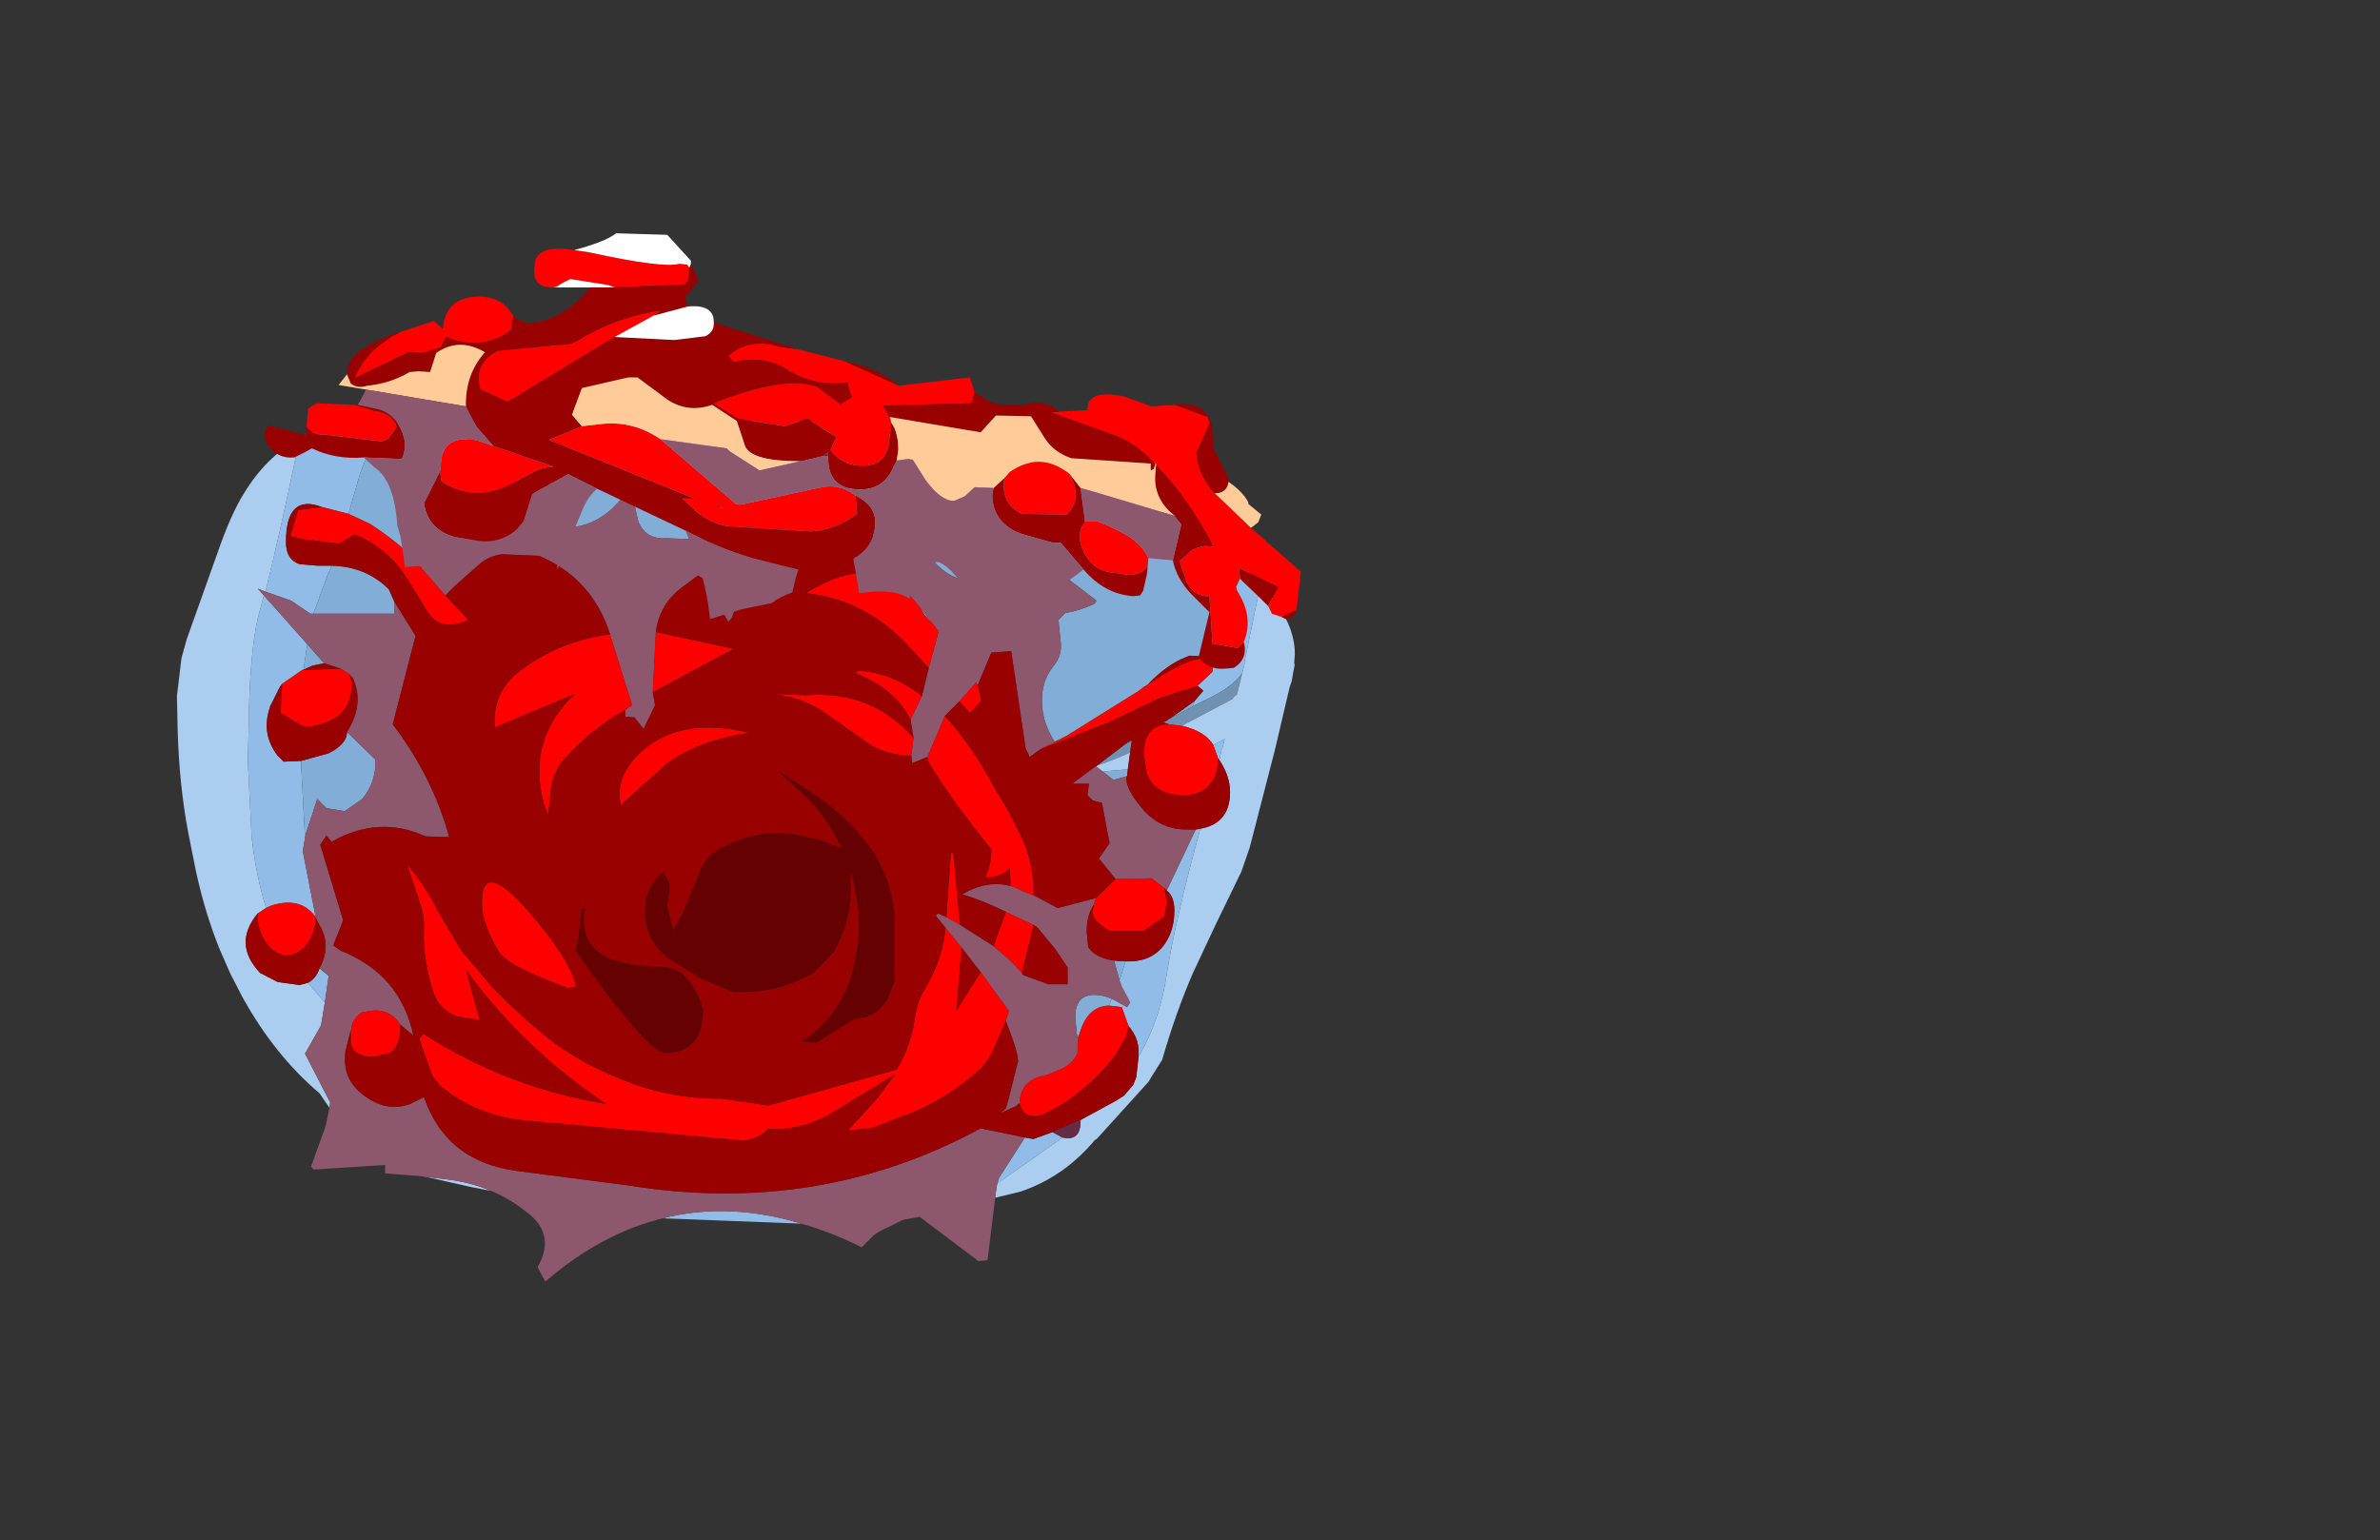 <?xml version="1.0" encoding="UTF-8" standalone="no"?>
<svg xmlns:ffdec="https://www.free-decompiler.com/flash" xmlns:xlink="http://www.w3.org/1999/xlink" ffdec:objectType="frame" height="101.0px" width="156.05px" xmlns="http://www.w3.org/2000/svg">
  <rect width="100%" height="100%" fill="#333333" stroke="none"/>
  <g transform="matrix(1.0, 0.0, 0.0, 1.0, 48.25, 53.9)">
    <use ffdec:characterId="1128" height="56.75" transform="matrix(1.0, 0.0, 0.0, 1.0, -36.65, -26.6)" width="73.3" xlink:href="#shape0"/>
    <use ffdec:characterId="1127" height="29.45" id="wound" transform="matrix(1.0, 0.0, 0.0, 1.0, -30.9, -39.25)" width="67.95" xlink:href="#sprite0"/>
  </g>
  <defs>
    <g id="shape0" transform="matrix(1.0, 0.0, 0.0, 1.0, 36.65, 26.6)">
      <path d="M30.3 -8.95 L31.25 -9.85 31.25 -10.0 31.25 -10.25 30.95 -10.65 30.7 -10.85 Q31.5 -15.1 31.5 -17.25 L31.45 -18.05 33.6 -16.4 34.4 -15.6 33.35 -10.5 33.35 -10.4 33.35 -10.35 33.2 -9.75 Q32.6 -8.9 31.2 -8.2 L30.0 -7.6 30.05 -7.9 30.65 -8.6 30.3 -8.9 30.3 -8.95 M4.3 26.35 L-4.8 26.0 Q-0.5 24.9 4.3 26.35 M-28.6 -25.15 Q-27.45 -25.8 -26.15 -26.1 L-22.4 -26.15 Q-23.95 -25.2 -24.8 -22.3 L-25.4 -20.2 -27.15 -20.65 Q-29.5 -21.55 -29.5 -18.35 -29.5 -17.2 -28.6 -16.9 L-27.4 -16.8 -26.5 -16.8 -26.75 -16.25 -27.7 -13.65 -27.9 -13.65 -29.15 -14.5 -30.85 -15.1 Q-29.95 -18.65 -28.6 -25.15 M31.3 -5.05 L31.4 -5.1 31.9 -5.35 32.05 -5.45 31.9 -4.85 31.85 -4.75 31.7 -4.05 31.6 -4.2 31.3 -5.05 M30.45 0.45 Q28.75 6.7 28.25 10.0 27.8 13.05 26.4 15.4 L26.4 15.05 Q26.4 14.15 25.75 13.4 L25.3 12.15 24.45 12.05 24.65 11.6 25.65 12.15 25.85 11.85 25.3 10.8 25.15 10.4 25.55 9.15 25.75 9.15 Q27.45 9.15 28.25 7.8 28.75 6.95 28.75 5.8 28.75 4.9 28.25 4.5 L30.15 0.5 30.45 0.45 M21.4 20.7 L21.0 21.0 17.15 23.7 17.25 23.35 18.95 20.7 19.5 20.8 20.75 20.35 21.05 20.5 21.4 20.7 M-30.95 -14.85 L-28.1 -11.65 -28.3 -10.35 -28.3 -10.0 -28.45 -9.95 -29.75 -9.05 -29.9 -8.85 -30.55 -7.55 -30.55 -7.5 Q-31.15 -5.8 -30.05 -4.35 L-29.65 -3.95 -28.5 -4.0 -28.5 -3.6 -28.25 1.05 -28.4 1.9 -27.55 6.25 Q-28.25 5.25 -29.5 5.3 -30.25 5.35 -30.8 5.65 -31.45 3.6 -31.75 1.0 L-32.0 -4.0 -31.95 -6.0 Q-31.9 -10.9 -31.35 -13.35 L-30.95 -14.85 M-27.3 9.6 L-26.7 10.1 -26.95 11.85 -27.25 11.5 -28.05 10.55 Q-27.5 10.25 -27.3 9.6" fill="#90bce7" fill-rule="evenodd" stroke="none"/>
      <path d="M12.05 -14.1 L12.85 -13.05 12.35 -13.6 12.05 -14.1 M20.9 -5.25 Q19.9 -6.8 20.1 -8.5 20.2 -9.45 20.85 -10.25 21.4 -10.95 21.3 -11.75 L21.15 -13.25 21.6 -13.7 Q22.55 -13.85 23.5 -14.3 L23.65 -14.5 19.75 -17.5 18.45 -16.45 Q17.6 -15.7 16.25 -15.7 14.3 -15.65 13.05 -17.0 11.4 -18.7 11.5 -21.15 L9.15 -18.75 -0.75 -19.25 -1.6 -18.5 -4.55 -18.6 Q-5.9 -18.5 -6.4 -19.7 L-6.7 -21.0 -6.65 -22.1 -8.05 -20.6 Q-8.95 -19.75 -10.05 -19.45 -10.55 -19.3 -11.15 -19.45 -10.85 -20.05 -11.55 -20.55 L-14.9 -22.6 -16.35 -24.05 -17.5 -25.6 Q-18.05 -23.2 -17.9 -20.75 L-17.8 -20.1 Q-18.15 -19.05 -18.75 -18.4 L-19.55 -17.85 -21.45 -17.6 Q-22.6 -18.65 -24.0 -19.55 L-25.4 -20.2 -24.8 -22.3 Q-23.95 -25.2 -22.4 -26.15 L-1.15 -26.6 -0.85 -26.3 1.3 -26.35 Q9.6 -26.45 17.55 -24.1 L21.0 -23.05 Q24.25 -22.15 27.8 -20.4 L29.25 -19.6 30.2 -19.0 31.2 -18.2 31.45 -18.05 31.5 -17.25 Q31.5 -15.1 30.7 -10.85 L29.75 -10.9 29.15 -10.65 Q28.05 -10.1 27.05 -9.05 L27.0 -9.0 26.75 -8.85 26.35 -8.55 21.7 -5.65 20.9 -5.25 M30.25 -8.9 L30.3 -8.95 30.3 -8.9 30.25 -8.9 M30.05 -7.9 L30.0 -7.6 28.5 -6.8 30.05 -7.9 M28.1 -6.5 L28.05 -6.55 28.3 -6.65 28.15 -6.6 28.1 -6.5 M25.4 -5.0 L25.6 -5.15 25.95 -5.35 25.95 -5.3 25.4 -5.0 M25.7 -3.45 L25.65 -3.0 24.75 -2.75 24.05 -3.3 25.7 -3.45 M25.55 9.15 L25.15 10.4 24.8 9.1 25.55 9.15 M24.65 11.6 L24.45 12.05 Q23.25 12.1 22.7 13.4 L22.45 14.1 22.35 13.9 22.25 12.8 Q22.25 10.95 24.25 11.45 L24.65 11.6 M-22.4 -14.45 L-22.4 -13.65 -27.7 -13.65 -26.75 -16.25 -26.5 -16.8 Q-24.25 -16.75 -22.75 -15.25 L-22.4 -14.45 M-28.1 -11.65 L-27.0 -10.4 -27.75 -10.25 -28.3 -10.0 -28.3 -10.35 -28.1 -11.65 M-25.5 -5.9 L-23.65 -4.1 Q-23.55 -2.65 -24.5 -1.5 L-25.65 -0.7 -26.85 -0.9 -27.45 -1.5 -28.2 0.8 -28.25 1.05 -28.5 -3.6 -28.5 -4.0 -26.7 -4.5 Q-25.5 -5.1 -25.5 -5.9" fill="#82add7" fill-rule="evenodd" stroke="none"/>
      <path d="M30.0 -7.6 L31.2 -8.2 Q32.6 -8.9 33.2 -9.75 L32.85 -8.35 32.6 -8.15 32.6 -8.1 32.55 -8.05 29.8 -6.6 29.5 -6.45 29.25 -6.3 29.2 -6.3 28.4 -6.4 28.1 -6.5 28.15 -6.6 28.3 -6.65 28.3 -6.7 28.5 -6.8 30.0 -7.6 M23.7 -3.7 L25.4 -5.0 25.95 -5.3 25.85 -4.55 Q24.75 -4.05 23.7 -3.7" fill="#7091b1" fill-rule="evenodd" stroke="none"/>
      <path d="M34.4 -15.6 Q36.65 -13.25 36.65 -11.0 L36.6 -10.35 36.65 -10.35 36.55 -9.85 36.45 -9.25 36.3 -8.8 35.35 -4.75 33.7 1.65 33.15 3.25 31.45 6.75 29.95 9.95 Q28.85 12.5 27.95 15.6 L27.2 16.8 27.05 17.05 23.7 20.75 23.65 20.8 23.55 20.85 Q21.5 23.3 18.65 24.25 L17.0 24.65 17.1 23.9 17.15 23.7 21.0 21.0 21.4 20.7 21.75 20.75 Q22.6 20.75 22.6 19.65 L22.6 19.55 24.9 18.3 25.45 17.95 26.05 17.25 26.25 16.75 26.4 15.4 Q27.8 13.05 28.25 10.0 28.75 6.7 30.45 0.45 32.4 0.1 32.4 -1.95 32.4 -3.0 31.7 -4.05 L31.85 -4.75 31.9 -4.85 32.05 -5.45 31.9 -5.35 31.4 -5.1 31.3 -5.05 Q30.75 -5.95 29.25 -6.3 L29.5 -6.45 29.8 -6.6 32.55 -8.05 32.6 -8.1 32.6 -8.15 32.85 -8.35 33.2 -9.75 33.35 -10.35 33.35 -10.4 33.35 -10.5 34.4 -15.6 M-16.05 24.2 L-17.35 23.95 -20.0 23.35 -20.5 23.25 -18.55 23.5 Q-17.25 23.7 -16.05 24.2 M-26.65 18.75 L-27.3 17.8 Q-30.25 15.3 -32.35 11.5 L-33.15 9.95 -33.85 8.35 Q-34.8 6.0 -35.4 3.25 L-35.9 0.75 Q-36.5 -2.4 -36.6 -6.0 L-36.65 -8.25 -36.35 -10.75 -36.0 -12.0 -33.95 -17.75 Q-33.1 -20.2 -32.25 -21.55 -30.8 -23.95 -28.6 -25.15 -29.95 -18.65 -30.85 -15.1 L-31.35 -15.3 -30.95 -14.85 -31.35 -13.35 Q-31.9 -10.9 -31.95 -6.0 L-32.0 -4.0 -31.75 1.0 Q-31.45 3.6 -30.8 5.65 L-31.35 6.0 Q-33.0 8.0 -31.2 9.9 L-30.05 10.5 -28.6 10.7 -28.05 10.55 -27.25 11.5 -26.95 11.85 -27.2 13.35 -28.25 15.2 -26.6 18.4 -26.65 18.75 M23.6 -3.65 L23.7 -3.7 Q24.75 -4.05 25.85 -4.55 L25.7 -3.45 24.05 -3.3 23.6 -3.65" fill="#aacdf0" fill-rule="evenodd" stroke="none"/>
      <path d="M12.85 -13.05 L12.05 -14.1 11.1 -15.2 10.75 -15.5 8.65 -16.85 Q7.75 -17.4 6.75 -17.6 L3.1 -18.0 0.85 -15.85 0.1 -14.5 -0.25 -13.4 -0.5 -13.1 -0.8 -13.65 -1.3 -15.0 Q-1.6 -15.75 -2.5 -16.15 L-3.3 -15.55 Q-5.0 -14.4 -5.25 -12.45 L-5.45 -8.5 -5.3 -7.65 -6.05 -6.1 -6.65 -6.85 -7.25 -6.9 -7.25 -7.35 -6.8 -7.65 -8.25 -12.3 Q-9.4 -15.95 -12.9 -17.45 L-15.35 -17.55 Q-16.1 -17.45 -16.7 -17.0 L-18.4 -15.5 -19.05 -14.85 -21.45 -17.6 -19.55 -17.85 -18.75 -18.4 Q-18.15 -19.05 -17.8 -20.1 L-17.9 -20.75 Q-18.05 -23.2 -17.5 -25.6 L-16.35 -24.05 -14.9 -22.6 -11.55 -20.55 Q-10.85 -20.05 -11.15 -19.45 -10.55 -19.3 -10.05 -19.45 -8.95 -19.75 -8.05 -20.6 L-6.65 -22.1 -6.7 -21.0 -6.4 -19.7 Q-5.9 -18.5 -4.55 -18.6 L-1.6 -18.5 -0.75 -19.25 9.15 -18.75 11.5 -21.15 Q11.4 -18.7 13.05 -17.0 14.3 -15.65 16.25 -15.7 17.6 -15.7 18.45 -16.45 L19.75 -17.5 23.65 -14.5 23.5 -14.3 Q22.55 -13.85 21.6 -13.7 L21.15 -13.25 21.3 -11.75 Q21.4 -10.95 20.85 -10.25 20.2 -9.45 20.1 -8.5 19.9 -6.8 20.9 -5.25 L20.9 -5.2 20.2 -4.9 19.95 -4.75 19.25 -4.25 19.2 -4.4 19.0 -4.8 18.05 -11.2 16.75 -11.1 15.85 -8.95 15.75 -9.15 14.65 -7.9 13.7 -6.95 12.55 -4.25 11.55 -3.85 11.5 -4.35 11.65 -5.5 11.45 -6.7 12.2 -8.25 12.65 -10.1 13.3 -12.5 12.85 -13.05 M18.0 4.2 Q18.35 4.3 18.7 4.5 L19.45 4.8 19.5 4.8 21.1 5.65 23.6 5.0 23.45 5.45 Q23.0 6.15 23.0 7.2 L23.1 8.2 Q23.5 8.9 24.8 9.1 L25.15 10.4 25.3 10.8 25.85 11.85 25.65 12.15 24.65 11.6 24.25 11.45 Q22.25 10.95 22.25 12.8 L22.35 13.9 22.45 14.1 22.4 15.15 Q22.05 15.95 21.2 16.25 L20.4 16.6 Q18.65 16.85 18.6 18.45 L18.35 18.65 17.35 19.1 17.7 18.8 17.9 18.1 18.5 15.7 Q18.5 15.1 17.7 13.05 L17.9 12.4 16.05 9.85 14.8 8.25 13.75 6.95 13.1 6.15 13.25 6.0 13.8 6.25 14.7 6.75 16.9 8.15 18.05 9.15 18.75 9.9 18.85 10.05 20.5 10.65 21.75 10.65 21.75 9.55 20.95 8.35 19.75 6.9 19.5 6.75 17.7 5.9 Q16.3 5.2 14.85 4.75 16.45 3.8 18.0 4.2 M17.0 24.65 L16.5 28.75 15.9 28.8 12.05 25.9 10.95 26.1 9.95 26.6 Q9.45 26.8 9.05 27.1 L8.25 27.9 Q6.25 26.9 4.3 26.35 -0.5 24.9 -4.8 26.0 -8.85 27.0 -12.5 30.15 L-13.0 29.2 Q-11.9 27.25 -13.35 25.9 -14.6 24.8 -16.05 24.2 -17.25 23.7 -18.55 23.5 L-20.5 23.25 -23.0 23.05 -23.0 22.5 -27.7 22.8 -27.85 22.6 -26.9 19.95 -26.65 18.75 -26.6 18.4 -28.25 15.2 -27.2 13.35 -26.95 11.85 -26.7 10.1 -27.3 9.6 Q-26.55 8.2 -27.2 6.95 L-27.55 6.3 -27.55 6.25 -28.4 1.9 -28.25 1.05 -28.2 0.8 -27.45 -1.5 -26.85 -0.9 -25.65 -0.7 -24.5 -1.5 Q-23.55 -2.65 -23.65 -4.1 L-25.5 -5.9 Q-24.35 -7.7 -25.1 -9.4 L-25.35 -9.7 -25.9 -10.05 -27.0 -10.4 -28.1 -11.65 -30.95 -14.85 -31.35 -15.3 -30.85 -15.1 -29.15 -14.5 -27.9 -13.65 -27.7 -13.65 -22.4 -13.65 -22.4 -14.45 -21.0 -12.2 -22.5 -6.4 Q-19.85 -2.9 -18.8 1.0 L-20.35 0.95 Q-23.4 -0.45 -26.5 1.3 L-26.85 0.9 -27.25 1.5 -25.75 6.45 -26.4 8.1 -25.9 8.45 Q-22.0 10.0 -21.15 14.0 L-22.0 13.3 Q-22.7 12.2 -24.0 12.4 L-24.55 12.5 -24.8 12.7 -25.1 13.1 -25.2 13.4 -25.2 13.45 -25.2 13.55 -25.2 13.6 -25.25 13.65 -25.3 13.85 -25.6 15.05 Q-25.85 16.95 -24.3 18.0 -22.85 19.05 -21.35 18.5 L-20.45 18.05 Q-19.0 22.3 -14.3 22.9 L-7.0 23.85 Q5.45 25.85 16.05 20.1 L18.95 20.7 17.25 23.35 17.15 23.7 17.1 23.9 17.0 24.65 M25.65 -3.0 L25.6 -2.85 Q25.6 -2.15 26.5 -1.05 27.7 0.5 29.55 0.5 L30.15 0.5 28.25 4.5 28.1 4.35 27.25 3.7 24.9 3.75 23.8 2.4 24.5 1.4 24.0 -1.25 23.4 -1.4 23.05 -1.75 23.15 -2.5 22.05 -2.5 22.85 -3.1 23.6 -3.65 24.05 -3.3 24.75 -2.75 25.65 -3.0" fill="#8d586d" fill-rule="evenodd" stroke="none"/>
      <path d="M12.85 -13.05 L13.3 -12.5 12.65 -10.1 11.3 -11.55 Q8.45 -14.6 4.6 -15.0 8.3 -17.35 10.75 -15.5 L11.1 -15.2 12.05 -14.1 12.35 -13.6 12.85 -13.05 M12.2 -8.25 L11.45 -6.7 11.35 -6.9 Q10.35 -8.75 7.85 -9.75 L8.0 -9.9 Q10.15 -9.85 12.2 -8.25 M11.65 -5.5 L11.5 -4.35 Q9.65 -4.35 8.25 -5.45 L6.2 -6.9 Q4.4 -8.25 2.25 -8.4 L4.6 -8.3 Q8.9 -8.65 11.65 -5.5 M12.55 -4.25 L13.7 -6.95 Q15.5 -4.95 16.8 -2.5 L17.9 -0.65 18.55 0.65 Q19.55 2.5 19.5 4.8 L19.45 4.8 18.7 4.5 Q18.35 4.3 18.0 4.2 L18.0 3.75 17.95 3.05 Q17.45 3.6 16.35 3.65 16.75 2.85 16.75 1.8 13.85 -1.8 12.6 -4.0 L12.55 -4.25 M14.65 -7.9 L15.75 -9.15 15.85 -8.95 16.1 -7.95 15.35 -7.15 14.65 -7.9 M19.95 -4.75 L20.2 -4.9 20.9 -5.2 20.9 -5.25 21.7 -5.65 26.35 -8.55 26.75 -8.85 27.0 -9.0 Q29.6 -10.75 30.65 -10.7 L30.95 -10.65 31.25 -10.25 31.25 -10.0 31.25 -9.85 30.3 -8.95 30.25 -8.9 27.85 -8.15 24.5 -6.55 20.2 -4.85 19.95 -4.75 M-21.45 -17.6 L-19.05 -14.85 -17.55 -13.25 -18.0 -13.05 Q-19.45 -12.6 -20.2 -13.75 L-21.55 -15.95 Q-22.85 -18.0 -25.0 -18.85 L-26.0 -18.25 -26.05 -18.25 -28.45 -18.55 -29.2 -18.75 -28.7 -20.45 -27.15 -20.65 -25.4 -20.2 -24.0 -19.55 Q-22.6 -18.65 -21.45 -17.6 M-8.25 -12.3 L-6.8 -7.65 -7.25 -7.35 Q-9.3 -6.2 -10.9 -4.5 -11.85 -3.6 -12.1 -2.45 L-12.3 -0.45 -12.6 -1.25 Q-13.7 -5.4 -10.55 -8.4 L-15.8 -6.2 Q-16.0 -8.5 -14.15 -9.9 -11.6 -11.85 -8.25 -12.3 M-5.45 -8.5 L-5.25 -12.45 -0.15 -11.35 -5.45 -8.5 M19.2 -4.4 L19.15 -4.4 19.2 -4.4 M29.25 -6.3 Q30.75 -5.95 31.3 -5.05 L31.6 -4.2 31.6 -3.95 Q31.6 -3.25 31.25 -2.7 30.7 -1.75 29.35 -1.75 27.5 -1.75 26.95 -3.15 L26.75 -4.4 Q26.75 -6.4 28.4 -6.4 L29.2 -6.3 29.25 -6.3 M24.45 12.05 L25.3 12.15 25.75 13.4 25.6 14.05 24.95 15.2 Q23.1 17.7 20.35 19.1 L19.95 19.25 Q18.85 19.5 18.6 18.45 18.65 16.85 20.4 16.6 L21.2 16.25 Q22.05 15.95 22.4 15.15 L22.45 14.1 22.7 13.4 Q23.25 12.1 24.45 12.05 M28.1 4.35 L28.25 5.3 28.1 6.2 26.75 7.15 24.5 7.15 Q23.4 6.5 23.4 5.95 L23.45 5.45 23.6 5.0 24.9 3.75 27.25 3.7 28.1 4.35 M18.75 9.9 L18.05 9.15 16.9 8.15 17.7 5.9 19.5 6.75 19.5 6.85 18.75 9.9 M14.7 6.75 L13.8 6.25 14.1 2.05 14.25 2.05 14.7 6.75 M13.75 6.95 L14.8 8.25 14.45 12.4 16.05 9.85 17.9 12.4 17.7 13.05 16.75 15.25 16.15 16.1 Q14.25 17.85 11.85 18.95 L9.0 20.05 7.35 20.25 9.3 18.1 10.45 16.55 5.85 19.35 Q4.0 20.25 2.1 20.15 1.45 20.8 0.5 20.9 L-14.1 19.55 Q-15.8 19.35 -17.4 18.6 -18.5 18.05 -19.4 17.3 L-19.9 16.65 -20.75 14.25 -20.5 13.9 Q-14.95 17.45 -8.5 18.5 -13.9 14.9 -17.7 9.7 L-16.8 13.0 -18.3 12.75 Q-19.45 12.3 -19.8 11.25 -20.55 9.1 -20.45 6.9 -20.4 6.2 -20.7 5.35 L-21.55 2.8 Q-20.35 4.2 -19.45 6.0 L-18.0 8.45 -16.05 10.75 Q-14.25 12.65 -12.1 14.35 -10.1 15.85 -7.7 16.8 -4.4 18.2 -0.95 18.15 L2.15 18.6 10.55 16.25 Q11.5 14.65 11.75 12.8 11.9 11.75 12.4 10.95 13.55 9.05 13.75 6.95 M-25.25 13.65 L-25.2 13.6 -25.2 13.55 -25.2 13.45 -25.2 13.4 -25.1 13.1 -24.8 12.7 -24.55 12.5 -24.0 12.4 Q-22.7 12.2 -22.0 13.3 L-22.0 13.4 Q-22.0 14.65 -22.65 15.15 L-23.75 15.4 -23.95 15.4 Q-25.05 15.35 -25.25 14.55 L-25.25 13.65 M-25.9 -10.05 L-25.35 -9.7 Q-25.05 -9.0 -25.3 -8.15 -25.55 -7.1 -26.7 -6.6 -27.65 -6.15 -28.45 -6.3 L-29.85 -7.15 -29.75 -9.05 -28.45 -9.95 -25.9 -10.05 M-27.55 6.25 L-27.55 6.3 Q-27.6 7.4 -28.2 8.1 -28.8 8.8 -29.5 8.75 L-29.55 8.75 Q-30.35 8.65 -30.85 7.85 -31.4 7.05 -31.35 6.0 L-30.8 5.65 Q-30.25 5.35 -29.5 5.3 -28.25 5.25 -27.55 6.25 M-5.9 -4.85 Q-3.4 -6.85 0.85 -5.85 -2.55 -5.3 -4.55 -3.8 L-7.55 -1.1 Q-8.0 -3.15 -5.9 -4.85 M-10.5 10.8 L-11.0 10.9 Q-15.0 9.45 -15.55 8.5 -16.65 6.65 -16.65 5.3 -16.65 2.45 -13.75 5.7 -11.05 8.75 -10.5 10.65 L-10.5 10.8" fill="#ff0000" fill-rule="evenodd" stroke="none"/>
      <path d="M12.65 -10.1 L12.2 -8.25 Q10.15 -9.85 8.0 -9.9 L7.85 -9.75 Q10.35 -8.75 11.35 -6.9 L11.45 -6.7 11.65 -5.5 Q8.9 -8.65 4.6 -8.3 L2.25 -8.4 Q4.4 -8.25 6.2 -6.9 L8.25 -5.45 Q9.65 -4.35 11.5 -4.35 L11.55 -3.85 12.55 -4.25 12.6 -4.0 Q13.85 -1.8 16.75 1.8 16.75 2.85 16.35 3.65 17.45 3.6 17.95 3.05 L18.0 3.75 18.0 4.2 Q16.45 3.8 14.85 4.75 16.3 5.2 17.7 5.9 L16.9 8.15 14.7 6.75 14.25 2.05 14.1 2.05 13.8 6.25 13.25 6.0 13.1 6.15 13.75 6.95 Q13.55 9.05 12.4 10.95 11.9 11.75 11.75 12.8 11.5 14.65 10.55 16.25 L2.15 18.6 -0.95 18.15 Q-4.4 18.2 -7.7 16.8 -10.1 15.85 -12.1 14.35 -14.25 12.65 -16.05 10.75 L-18.0 8.45 -19.45 6.0 Q-20.35 4.2 -21.55 2.8 L-20.7 5.35 Q-20.4 6.2 -20.45 6.9 -20.55 9.1 -19.8 11.25 -19.45 12.3 -18.3 12.75 L-16.8 13.0 -17.7 9.7 Q-13.9 14.9 -8.5 18.5 -14.95 17.45 -20.5 13.9 L-20.75 14.25 -19.9 16.65 -19.4 17.3 Q-18.5 18.05 -17.4 18.6 -15.8 19.35 -14.1 19.55 L0.5 20.9 Q1.45 20.8 2.1 20.15 4.0 20.25 5.85 19.35 L10.45 16.55 9.3 18.1 7.35 20.25 9.0 20.05 11.85 18.95 Q14.25 17.85 16.15 16.1 L16.75 15.25 17.7 13.05 Q18.5 15.1 18.5 15.7 L17.9 18.1 17.7 18.8 17.35 19.1 18.35 18.65 18.6 18.45 Q18.85 19.5 19.95 19.25 L20.35 19.1 Q23.1 17.7 24.95 15.2 L25.6 14.05 25.75 13.4 Q26.4 14.15 26.4 15.05 L26.4 15.4 26.25 16.75 26.05 17.25 25.45 17.95 24.9 18.3 22.6 19.55 22.0 19.8 20.75 20.35 19.5 20.8 18.95 20.7 16.05 20.1 Q5.45 25.85 -7.0 23.85 L-14.3 22.9 Q-19.0 22.3 -20.45 18.05 L-21.35 18.5 Q-22.85 19.05 -24.3 18.0 -25.85 16.95 -25.6 15.05 L-25.3 13.85 -25.25 13.65 -25.25 14.55 Q-25.05 15.35 -23.95 15.4 L-23.75 15.4 -22.65 15.15 Q-22.0 14.65 -22.0 13.4 L-22.0 13.3 -21.15 14.0 Q-22.0 10.0 -25.9 8.45 L-26.4 8.1 -25.75 6.45 -27.25 1.5 -26.85 0.9 -26.5 1.3 Q-23.4 -0.45 -20.35 0.95 L-18.8 1.0 Q-19.85 -2.9 -22.5 -6.4 L-21.0 -12.2 -22.4 -14.45 -22.75 -15.25 Q-24.25 -16.75 -26.5 -16.8 L-27.4 -16.8 -28.6 -16.9 Q-29.5 -17.2 -29.5 -18.35 -29.5 -21.55 -27.15 -20.65 L-28.7 -20.45 -29.2 -18.75 -28.45 -18.55 -26.05 -18.25 -26.0 -18.25 -25.0 -18.85 Q-22.85 -18.0 -21.55 -15.95 L-20.2 -13.75 Q-19.45 -12.6 -18.0 -13.05 L-17.55 -13.25 -19.05 -14.85 -18.4 -15.5 -16.7 -17.0 Q-16.1 -17.45 -15.35 -17.55 L-12.9 -17.45 Q-9.4 -15.95 -8.25 -12.3 -11.6 -11.85 -14.15 -9.9 -16.0 -8.5 -15.8 -6.2 L-10.55 -8.4 Q-13.7 -5.4 -12.6 -1.25 L-12.3 -0.45 -12.1 -2.45 Q-11.85 -3.6 -10.9 -4.5 -9.3 -6.2 -7.25 -7.35 L-7.25 -6.9 -6.65 -6.85 -6.05 -6.1 -5.3 -7.65 -5.45 -8.5 -0.15 -11.35 -5.25 -12.45 Q-5.0 -14.4 -3.3 -15.55 L-2.5 -16.15 Q-1.6 -15.75 -1.3 -15.0 L-0.8 -13.65 -0.5 -13.1 -0.25 -13.4 0.1 -14.5 0.85 -15.85 3.1 -18.0 6.75 -17.6 Q7.75 -17.4 8.65 -16.85 L10.75 -15.5 Q8.3 -17.35 4.6 -15.0 8.45 -14.6 11.3 -11.55 L12.65 -10.1 M13.7 -6.95 L14.65 -7.9 15.35 -7.15 16.1 -7.95 15.85 -8.95 16.75 -11.1 18.05 -11.2 19.0 -4.8 19.2 -4.4 19.25 -4.25 19.95 -4.75 20.2 -4.85 24.5 -6.55 27.85 -8.15 30.25 -8.9 30.3 -8.9 30.65 -8.6 30.05 -7.9 28.5 -6.8 28.3 -6.7 28.3 -6.65 28.05 -6.55 28.1 -6.5 28.4 -6.4 Q26.75 -6.4 26.75 -4.4 L26.95 -3.15 Q27.5 -1.75 29.35 -1.75 30.7 -1.75 31.25 -2.7 31.6 -3.25 31.6 -3.95 L31.6 -4.2 31.7 -4.05 Q32.4 -3.0 32.4 -1.95 32.4 0.1 30.45 0.45 L30.15 0.5 29.55 0.5 Q27.7 0.5 26.5 -1.05 25.6 -2.15 25.6 -2.85 L25.65 -3.0 25.7 -3.45 25.85 -4.55 25.95 -5.3 25.95 -5.35 25.6 -5.15 25.4 -5.0 23.7 -3.7 23.6 -3.65 22.85 -3.1 22.05 -2.5 23.15 -2.5 23.05 -1.75 23.4 -1.4 24.0 -1.25 24.5 1.4 23.8 2.4 24.9 3.75 23.6 5.0 21.1 5.65 19.5 4.8 Q19.55 2.5 18.55 0.65 L17.9 -0.65 16.8 -2.5 Q15.5 -4.95 13.7 -6.95 M2.75 -3.35 L4.05 -2.15 Q5.9 -0.55 6.95 1.75 L5.55 1.2 3.5 0.75 Q1.3 0.6 -0.65 1.55 -2.0 2.15 -2.4 3.35 L-3.35 5.7 -4.1 7.1 -4.5 5.55 -4.35 4.45 Q-4.3 4.15 -4.4 3.9 L-4.75 3.3 Q-5.85 4.15 -5.95 5.55 -6.1 7.55 -4.5 8.9 L-2.25 10.3 -0.15 11.15 Q2.7 11.3 5.1 9.9 L6.4 8.55 Q7.8 6.2 7.5 3.2 8.55 6.65 7.6 10.0 6.8 12.75 4.35 14.4 L5.25 14.5 7.8 12.9 Q9.1 12.9 9.95 11.65 L10.4 10.45 10.4 6.25 Q10.25 3.8 8.85 1.75 7.4 -0.25 5.3 -1.7 L2.75 -3.35 M30.95 -10.65 L30.65 -10.7 Q29.6 -10.75 27.0 -9.0 L27.05 -9.05 Q28.05 -10.1 29.15 -10.65 L29.75 -10.9 30.7 -10.85 30.95 -10.65 M19.2 -4.4 L19.15 -4.4 19.2 -4.4 M28.25 4.5 Q28.75 4.9 28.75 5.8 28.75 6.95 28.25 7.8 27.45 9.15 25.75 9.15 L25.55 9.15 24.8 9.1 Q23.5 8.9 23.1 8.2 L23.0 7.2 Q23.0 6.15 23.45 5.45 L23.4 5.95 Q23.4 6.5 24.5 7.15 L26.75 7.15 28.1 6.2 28.25 5.3 28.1 4.35 28.25 4.5 M19.5 6.75 L19.75 6.9 20.95 8.35 21.75 9.55 21.75 10.65 20.5 10.65 18.85 10.05 18.75 9.9 19.5 6.85 19.5 6.75 M14.8 8.25 L16.05 9.85 14.45 12.4 14.8 8.25 M-27.0 -10.4 L-25.9 -10.05 -28.45 -9.95 -28.3 -10.0 -27.75 -10.25 -27.0 -10.4 M-25.35 -9.7 L-25.1 -9.4 Q-24.35 -7.7 -25.5 -5.9 -25.5 -5.1 -26.7 -4.5 L-28.5 -4.0 -29.65 -3.95 -30.05 -4.35 Q-31.15 -5.8 -30.55 -7.5 L-30.55 -7.55 -29.9 -8.85 -29.75 -9.05 -29.85 -7.15 -28.45 -6.3 Q-27.65 -6.15 -26.7 -6.6 -25.55 -7.1 -25.3 -8.15 -25.05 -9.0 -25.35 -9.7 M-27.55 6.3 L-27.2 6.95 Q-26.55 8.2 -27.3 9.6 -27.5 10.25 -28.05 10.55 L-28.6 10.7 -30.05 10.5 -31.2 9.9 Q-33.0 8.0 -31.35 6.0 -31.4 7.05 -30.85 7.85 -30.35 8.65 -29.55 8.75 L-29.5 8.75 Q-28.8 8.8 -28.2 8.1 -27.6 7.4 -27.55 6.3 M-5.9 -4.85 Q-8.0 -3.15 -7.55 -1.1 L-4.55 -3.8 Q-2.55 -5.3 0.85 -5.85 -3.4 -6.85 -5.9 -4.85 M-2.15 12.3 Q-3.05 9.5 -4.85 9.5 -10.55 9.5 -9.9 5.75 L-10.15 5.75 Q-10.15 6.8 -10.5 8.45 -5.8 15.15 -4.6 15.15 -2.15 15.15 -2.15 12.3 M-10.5 10.8 L-10.5 10.65 Q-11.05 8.75 -13.75 5.7 -16.65 2.45 -16.65 5.3 -16.65 6.65 -15.55 8.5 -15.0 9.45 -11.0 10.9 L-10.5 10.8" fill="#990000" fill-rule="evenodd" stroke="none"/>
      <path d="M2.75 -3.35 L5.3 -1.7 Q7.4 -0.25 8.85 1.75 10.25 3.8 10.4 6.25 L10.4 10.45 9.95 11.65 Q9.1 12.9 7.8 12.9 L5.25 14.5 4.35 14.4 Q6.8 12.75 7.6 10.0 8.55 6.65 7.5 3.2 7.8 6.2 6.4 8.55 L5.1 9.9 Q2.7 11.3 -0.15 11.15 L-2.25 10.3 -4.5 8.9 Q-6.1 7.55 -5.95 5.55 -5.85 4.15 -4.75 3.3 L-4.4 3.9 Q-4.3 4.15 -4.35 4.45 L-4.5 5.55 -4.1 7.1 -3.35 5.7 -2.4 3.35 Q-2.0 2.15 -0.65 1.55 1.3 0.6 3.5 0.75 L5.55 1.2 6.95 1.75 Q5.9 -0.55 4.05 -2.15 L2.75 -3.35 M-2.15 12.3 Q-2.15 15.15 -4.6 15.15 -5.8 15.15 -10.5 8.45 -10.15 6.8 -10.15 5.75 L-9.9 5.75 Q-10.55 9.5 -4.85 9.5 -3.05 9.5 -2.15 12.3" fill="#650101" fill-rule="evenodd" stroke="none"/>
      <path d="M22.6 19.55 L22.6 19.65 Q22.6 20.75 21.75 20.75 L21.4 20.7 21.05 20.5 20.75 20.35 22.0 19.8 22.6 19.55" fill="#642d45" fill-rule="evenodd" stroke="none"/>
    </g>
    <g id="sprite0" transform="matrix(1.0, 0.0, 0.0, 1.0, 36.95, 12.45)">
      <use ffdec:characterId="1126" height="29.45" transform="matrix(1.0, 0.0, 0.0, 1.0, -36.95, -12.45)" width="67.95" xlink:href="#shape1"/>
    </g>
    <g id="shape1" transform="matrix(1.0, 0.0, 0.0, 1.0, 36.95, 12.45)">
      <path d="M1.1 -3.4 L4.65 -1.8 5.9 -1.95 9.3 -2.35 9.6 -1.35 9.4 -0.65 3.6 -0.5 4.05 0.25 4.15 0.65 3.95 2.2 Q3.7 3.05 3.1 3.3 L2.75 3.4 Q1.1 3.65 0.15 2.4 L0.55 1.55 -0.3 1.05 -1.35 0.35 -2.85 0.85 -5.95 0.35 -7.55 -0.65 Q-2.9 -2.5 -0.75 -1.75 L0.8 -0.6 1.55 -1.05 1.25 -2.0 Q-0.85 -1.75 -2.6 -2.8 -4.2 -3.85 -6.2 -3.35 L-6.55 -3.75 Q-5.2 -5.0 -3.15 -4.35 L-2.0 -4.2 1.1 -3.4 M15.15 -0.1 L17.0 -0.2 17.0 -0.25 Q17.0 -1.6 19.4 -1.1 L21.2 -0.45 22.75 -0.55 24.9 0.25 25.0 0.7 24.15 2.6 24.25 3.25 Q24.55 4.4 25.35 5.25 L27.7 7.5 31.0 10.4 30.7 12.9 29.7 13.35 29.1 13.15 28.85 12.65 29.5 11.4 26.95 10.15 27.0 10.85 26.75 11.4 26.7 11.5 26.8 11.6 27.05 12.05 Q27.85 13.55 27.25 15.0 L26.85 15.4 25.2 15.1 25.0 12.0 Q24.0 12.05 23.5 11.05 L23.05 9.7 23.8 9.0 Q24.2 8.8 24.7 8.7 L25.25 8.75 Q23.75 5.75 21.5 3.4 L21.5 3.3 21.45 3.25 21.45 3.35 20.95 2.85 Q19.95 1.85 18.65 1.4 L14.6 -0.05 15.15 -0.1 M21.0 9.5 L20.95 10.05 Q20.3 10.85 19.1 10.5 17.15 10.45 16.6 8.7 16.3 7.8 16.85 7.1 L17.65 7.1 Q18.5 7.4 19.3 7.85 20.5 8.45 21.0 9.5 M-34.2 0.9 L-34.1 -0.3 -33.55 -0.65 -31.05 -0.55 -29.7 -0.15 Q-28.5 0.0 -28.3 0.9 L-28.8 1.65 -29.25 1.85 -33.0 1.4 Q-33.75 1.45 -34.2 0.9 M-28.0 -5.35 L-25.85 -6.05 -25.35 -5.6 -25.3 -5.55 -25.25 -5.65 Q-25.05 -7.6 -22.95 -7.65 -21.3 -7.65 -20.65 -6.35 L-20.8 -5.45 Q-22.5 -4.15 -24.65 -4.85 L-25.05 -5.0 -25.4 -4.3 -26.55 -3.95 -27.5 -4.0 -31.05 -2.3 Q-30.25 -4.25 -28.0 -5.35 M-18.05 -8.25 L-18.1 -8.25 -18.25 -8.25 Q-19.45 -8.35 -19.25 -9.65 -19.25 -11.1 -16.65 -10.7 L-15.65 -10.55 Q-10.85 -9.5 -9.75 -9.8 L-9.25 -9.75 -9.1 -9.55 -9.2 -8.65 -9.4 -8.45 -14.0 -8.25 -14.4 -8.4 -16.9 -8.8 -17.5 -8.5 Q-17.8 -8.25 -18.05 -8.25 M15.85 4.0 L16.1 4.55 Q16.5 5.85 15.65 6.65 L12.7 6.6 Q11.3 5.95 11.55 4.25 L11.9 3.85 Q13.9 2.45 15.85 4.0 M-11.0 1.7 L-6.05 5.95 -5.75 6.0 -0.65 4.9 Q0.7 4.55 1.8 5.4 L1.9 6.6 Q0.5 7.65 -1.15 7.75 L-6.65 7.4 Q-7.75 7.2 -8.65 6.45 L-9.55 5.6 -8.75 5.6 -18.3 1.75 -16.15 0.85 -14.8 0.7 Q-12.75 0.5 -11.0 1.7 M-14.0 -5.0 L-21.0 -0.75 -22.8 -1.55 Q-23.3 -3.3 -21.65 -4.1 L-17.5 -4.5 Q-17.0 -4.45 -16.45 -4.75 -13.85 -6.35 -10.9 -6.75 L-11.45 -6.4 -14.0 -5.0 M-21.95 2.15 L-18.0 3.5 Q-18.85 3.55 -19.5 3.95 L-20.8 4.65 Q-23.25 5.9 -25.35 4.45 L-25.45 3.8 -25.4 3.5 Q-25.4 1.3 -22.95 1.8 L-21.95 2.15 M-7.2 6.1 L-7.25 6.15 Q-6.35 6.35 -7.2 6.1" fill="#ff0000" fill-rule="evenodd" stroke="none"/>
      <path d="M1.1 -3.4 L1.5 -3.3 Q3.25 -2.95 4.65 -1.8 L1.1 -3.4 M9.6 -1.35 L10.7 -0.7 11.35 -0.55 12.8 -0.55 13.25 -0.65 Q14.45 -0.8 15.15 -0.1 L14.6 -0.05 18.65 1.4 Q19.95 1.85 20.95 2.85 L21.45 3.35 21.35 3.65 21.15 3.75 21.15 3.3 15.95 2.95 Q14.75 2.55 14.15 1.55 L13.3 0.2 11.0 0.15 10.0 1.25 4.05 0.25 3.6 -0.5 9.4 -0.65 9.6 -1.35 M22.75 -0.55 L23.05 -0.6 Q25.25 -0.7 25.25 1.65 L25.25 2.3 26.25 4.25 26.25 4.5 Q26.15 5.25 25.35 5.25 24.55 4.4 24.25 3.25 L24.15 2.6 25.0 0.7 24.9 0.25 22.75 -0.55 M30.7 12.9 Q30.55 13.5 30.0 13.5 L29.7 13.35 30.7 12.9 M28.85 12.65 L28.3 12.1 27.0 10.85 26.95 10.15 29.5 11.4 28.85 12.65 M26.75 11.4 L26.8 11.6 26.7 11.5 26.75 11.4 M27.25 15.0 Q27.55 16.1 26.6 16.7 L26.0 16.75 Q24.85 16.85 24.3 15.95 L25.0 13.05 23.8 11.85 Q22.85 10.85 22.6 9.65 L23.15 7.3 22.75 6.75 22.35 6.4 Q21.35 5.4 21.45 4.05 L21.5 3.4 Q23.75 5.75 25.25 8.75 L24.7 8.7 Q24.2 8.8 23.8 9.0 L23.05 9.7 23.5 11.05 Q24.0 12.05 25.0 12.0 L25.2 15.1 26.85 15.4 27.25 15.0 M20.95 10.05 L20.9 10.55 20.65 11.65 20.45 11.95 20.0 12.0 Q18.1 11.85 16.75 10.25 L15.25 8.5 14.75 8.5 12.8 7.95 Q11.95 7.7 11.4 7.1 10.9 6.55 10.8 5.85 10.7 5.4 10.85 4.9 L11.55 4.25 Q11.3 5.95 12.7 6.6 L15.65 6.65 Q16.5 5.85 16.1 4.55 L15.85 4.0 16.55 4.9 16.85 7.1 Q16.3 7.8 16.6 8.7 17.15 10.45 19.1 10.5 20.3 10.85 20.95 10.05 M1.65 9.55 L1.0 9.9 -1.95 10.25 -5.0 9.5 Q-7.3 8.8 -9.35 7.7 L-15.15 4.95 -17.05 4.0 -19.4 5.3 -19.95 7.05 -20.4 7.6 Q-21.5 8.6 -23.1 8.35 L-24.55 8.1 Q-26.25 7.6 -26.5 5.9 L-25.45 3.8 -25.35 4.45 Q-23.25 5.9 -20.8 4.65 L-19.5 3.95 Q-18.85 3.55 -18.0 3.5 L-21.95 2.15 -23.05 0.9 -23.75 -0.45 Q-23.8 -2.55 -22.5 -4.0 -24.2 -5.0 -25.7 -3.95 L-26.1 -2.7 -26.85 -2.75 -27.45 -2.7 Q-28.7 -1.95 -30.25 -1.8 -30.85 -1.6 -31.3 -1.95 L-31.55 -2.55 Q-31.5 -3.5 -30.75 -4.05 -29.55 -4.9 -28.0 -5.35 -30.25 -4.25 -31.05 -2.3 L-27.5 -4.0 -26.55 -3.95 -25.4 -4.3 -25.05 -5.0 -24.65 -4.85 Q-22.5 -4.15 -20.8 -5.45 L-20.65 -6.35 -19.8 -5.9 -18.9 -6.0 Q-16.9 -6.55 -15.6 -8.25 L-14.0 -8.25 -9.4 -8.45 -9.2 -8.65 -9.1 -9.55 -9.0 -9.8 -8.5 -8.75 -9.4 -7.5 -9.2 -7.0 -11.45 -6.4 -10.9 -6.75 Q-13.85 -6.35 -16.45 -4.75 -17.0 -4.45 -17.5 -4.5 L-21.65 -4.1 Q-23.3 -3.3 -22.8 -1.55 L-21.0 -0.75 -14.0 -5.0 -10.1 -4.8 -8.05 -5.05 Q-7.45 -5.35 -7.5 -5.95 L-2.0 -4.2 -3.15 -4.35 Q-5.2 -5.0 -6.55 -3.75 L-6.2 -3.35 Q-4.2 -3.85 -2.6 -2.8 -0.85 -1.75 1.25 -2.0 L1.55 -1.05 0.8 -0.6 -0.75 -1.75 Q-2.9 -2.5 -7.55 -0.65 L-5.95 0.35 -2.85 0.85 -1.35 0.35 -0.3 1.05 0.55 1.55 0.15 2.4 Q1.1 3.65 2.75 3.4 L3.1 3.3 Q3.7 3.05 3.95 2.2 L4.15 0.65 Q4.6 1.25 4.6 2.4 L4.5 3.1 4.1 3.9 Q3.45 5.0 2.1 5.0 0.0 5.0 0.0 2.95 L0.0 2.9 0.0 2.55 -0.3 2.8 -1.75 3.15 -1.85 3.15 Q-5.05 3.15 -5.45 2.15 L-6.0 0.5 -7.6 -0.55 Q-9.2 0.0 -10.55 -0.9 L-12.5 -2.35 -13.1 -2.35 -16.15 -1.65 -16.8 0.1 -16.15 0.85 -18.3 1.75 -8.75 5.6 -9.55 5.6 -8.65 6.45 Q-7.75 7.2 -6.65 7.4 L-1.15 7.75 Q0.5 7.65 1.9 6.6 L1.8 5.4 Q3.45 6.2 3.0 7.85 2.75 8.95 1.65 9.55 M-30.45 2.9 Q-32.3 3.05 -33.85 2.3 L-34.2 2.5 -35.0 2.9 Q-36.15 3.0 -36.75 2.05 -37.2 1.3 -36.65 0.8 L-34.25 1.45 -34.2 0.9 Q-33.75 1.45 -33.0 1.4 L-29.25 1.85 -28.8 1.65 -28.3 0.9 Q-28.5 0.0 -29.7 -0.15 L-31.05 -0.55 -30.85 -0.55 -29.45 -0.25 Q-28.65 0.0 -28.2 0.7 -27.45 1.9 -27.95 3.0 L-30.45 2.9 M-25.35 -5.6 L-25.25 -5.65 -25.3 -5.55 -25.35 -5.6 M-7.2 6.1 Q-6.35 6.35 -7.25 6.15 L-7.2 6.1" fill="#990000" fill-rule="evenodd" stroke="none"/>
      <path d="M-15.6 -8.25 L-18.05 -8.25 Q-17.8 -8.25 -17.5 -8.5 L-16.9 -8.8 -14.4 -8.4 -14.0 -8.25 -15.6 -8.25 M-16.65 -10.7 Q-14.6 -11.25 -13.9 -11.8 L-10.55 -11.7 -9.0 -10.0 -9.0 -9.8 -9.1 -9.55 -9.25 -9.75 -9.75 -9.8 Q-10.85 -9.5 -15.65 -10.55 L-16.65 -10.7 M-9.2 -7.0 Q-7.5 -7.15 -7.5 -6.0 L-7.5 -5.95 Q-7.45 -5.35 -8.05 -5.05 L-10.1 -4.8 -14.0 -5.0 -11.45 -6.4 -9.2 -7.0" fill="#ffffff" fill-rule="evenodd" stroke="none"/>
      <path d="M0.0 2.9 L-0.05 2.8 -0.25 2.8 -0.3 2.8 0.0 2.55 0.0 2.9" fill="#583a30" fill-rule="evenodd" stroke="none"/>
      <path d="M26.25 4.5 Q27.2 5.15 27.55 5.85 L27.55 5.95 28.4 6.65 28.2 7.15 27.75 7.5 27.7 7.5 25.35 5.25 Q26.15 5.25 26.25 4.5 M-30.3 -1.55 L-32.1 -1.85 -31.55 -2.55 -31.3 -1.95 Q-30.85 -1.6 -30.25 -1.8 -28.7 -1.95 -27.45 -2.7 L-26.85 -2.75 -26.1 -2.7 -25.7 -3.95 Q-24.2 -5.0 -22.5 -4.0 -23.8 -2.55 -23.75 -0.45 L-30.3 -1.55 M4.05 0.25 L10.0 1.25 11.0 0.15 13.3 0.2 14.15 1.55 Q14.75 2.55 15.95 2.95 L21.15 3.3 21.15 3.75 21.35 3.65 21.45 3.35 21.45 3.25 21.5 3.3 21.5 3.4 21.45 4.05 Q21.35 5.4 22.35 6.4 L22.75 6.75 21.95 6.5 17.6 5.2 16.55 4.9 15.85 4.0 Q13.9 2.45 11.9 3.85 L11.55 4.25 10.85 4.9 9.6 4.85 8.95 5.45 8.25 5.75 Q7.4 5.75 6.4 4.4 L5.55 3.05 5.25 3.0 4.5 3.1 4.6 2.4 Q4.6 1.25 4.15 0.65 L4.05 0.25 M-1.85 3.15 L-4.5 3.75 -6.45 2.5 -6.65 2.3 -11.0 1.7 Q-12.75 0.5 -14.8 0.7 L-16.15 0.85 -16.8 0.1 -16.15 -1.65 -13.1 -2.35 -12.5 -2.35 -10.55 -0.9 Q-9.2 0.0 -7.6 -0.55 L-6.0 0.5 -5.45 2.15 Q-5.05 3.15 -1.85 3.15" fill="#ffcc99" fill-rule="evenodd" stroke="none"/>
      <path d="M22.6 9.65 L21.0 9.5 Q20.5 8.45 19.3 7.85 18.5 7.4 17.65 7.1 L16.85 7.1 16.55 4.9 17.6 5.2 21.95 6.5 22.75 6.75 23.15 7.3 22.6 9.65 M16.75 10.25 L15.4 11.25 Q13.95 12.85 13.5 17.0 12.2 16.15 9.9 12.7 7.9 9.75 7.1 9.75 6.85 9.75 5.7 11.55 L5.3 12.15 Q4.5 11.6 2.9 11.7 L2.05 11.8 1.65 9.55 Q2.75 8.95 3.0 7.85 3.45 6.2 1.8 5.4 0.7 4.55 -0.65 4.9 L-5.75 6.0 -6.05 5.95 -11.0 1.7 -6.65 2.3 -6.45 2.5 -4.5 3.75 -1.85 3.15 -1.75 3.15 -0.3 2.8 -0.25 2.8 -0.05 2.8 0.0 2.9 0.0 2.95 Q0.0 5.0 2.1 5.0 3.45 5.0 4.1 3.9 L4.5 3.1 5.25 3.0 5.55 3.05 6.4 4.4 Q7.4 5.75 8.25 5.75 L8.95 5.45 9.6 4.85 10.85 4.9 Q10.7 5.4 10.8 5.85 10.9 6.55 11.4 7.1 11.95 7.7 12.8 7.95 L14.75 8.5 15.25 8.5 16.75 10.25 M-1.95 10.25 L-2.1 10.7 -2.35 11.75 Q-3.2 12.05 -3.7 12.45 L-5.65 12.85 -7.75 13.5 Q-7.95 11.35 -8.7 9.35 L-9.35 7.7 Q-7.3 8.8 -5.0 9.5 L-1.95 10.25 M-15.15 4.95 Q-15.8 5.5 -16.2 6.55 L-17.75 10.25 Q-17.75 8.95 -18.65 7.95 -19.3 7.2 -19.95 7.05 L-19.4 5.3 -17.05 4.0 -15.15 4.95 M-23.1 8.35 L-25.15 10.0 -25.25 10.1 Q-26.2 9.9 -27.75 10.1 L-27.75 10.0 -28.05 8.05 -28.25 7.35 Q-28.45 4.4 -29.75 3.55 L-30.45 2.9 -27.95 3.0 Q-27.45 1.9 -28.2 0.7 -28.65 0.0 -29.45 -0.25 L-30.85 -0.55 -30.75 -0.7 -30.3 -1.55 -23.75 -0.45 -23.05 0.9 -21.95 2.15 -22.95 1.8 Q-25.4 1.3 -25.4 3.5 L-25.45 3.8 -26.5 5.9 Q-26.25 7.6 -24.55 8.1 L-23.1 8.35" fill="#8d586d" fill-rule="evenodd" stroke="none"/>
    </g>
  </defs>
</svg>
